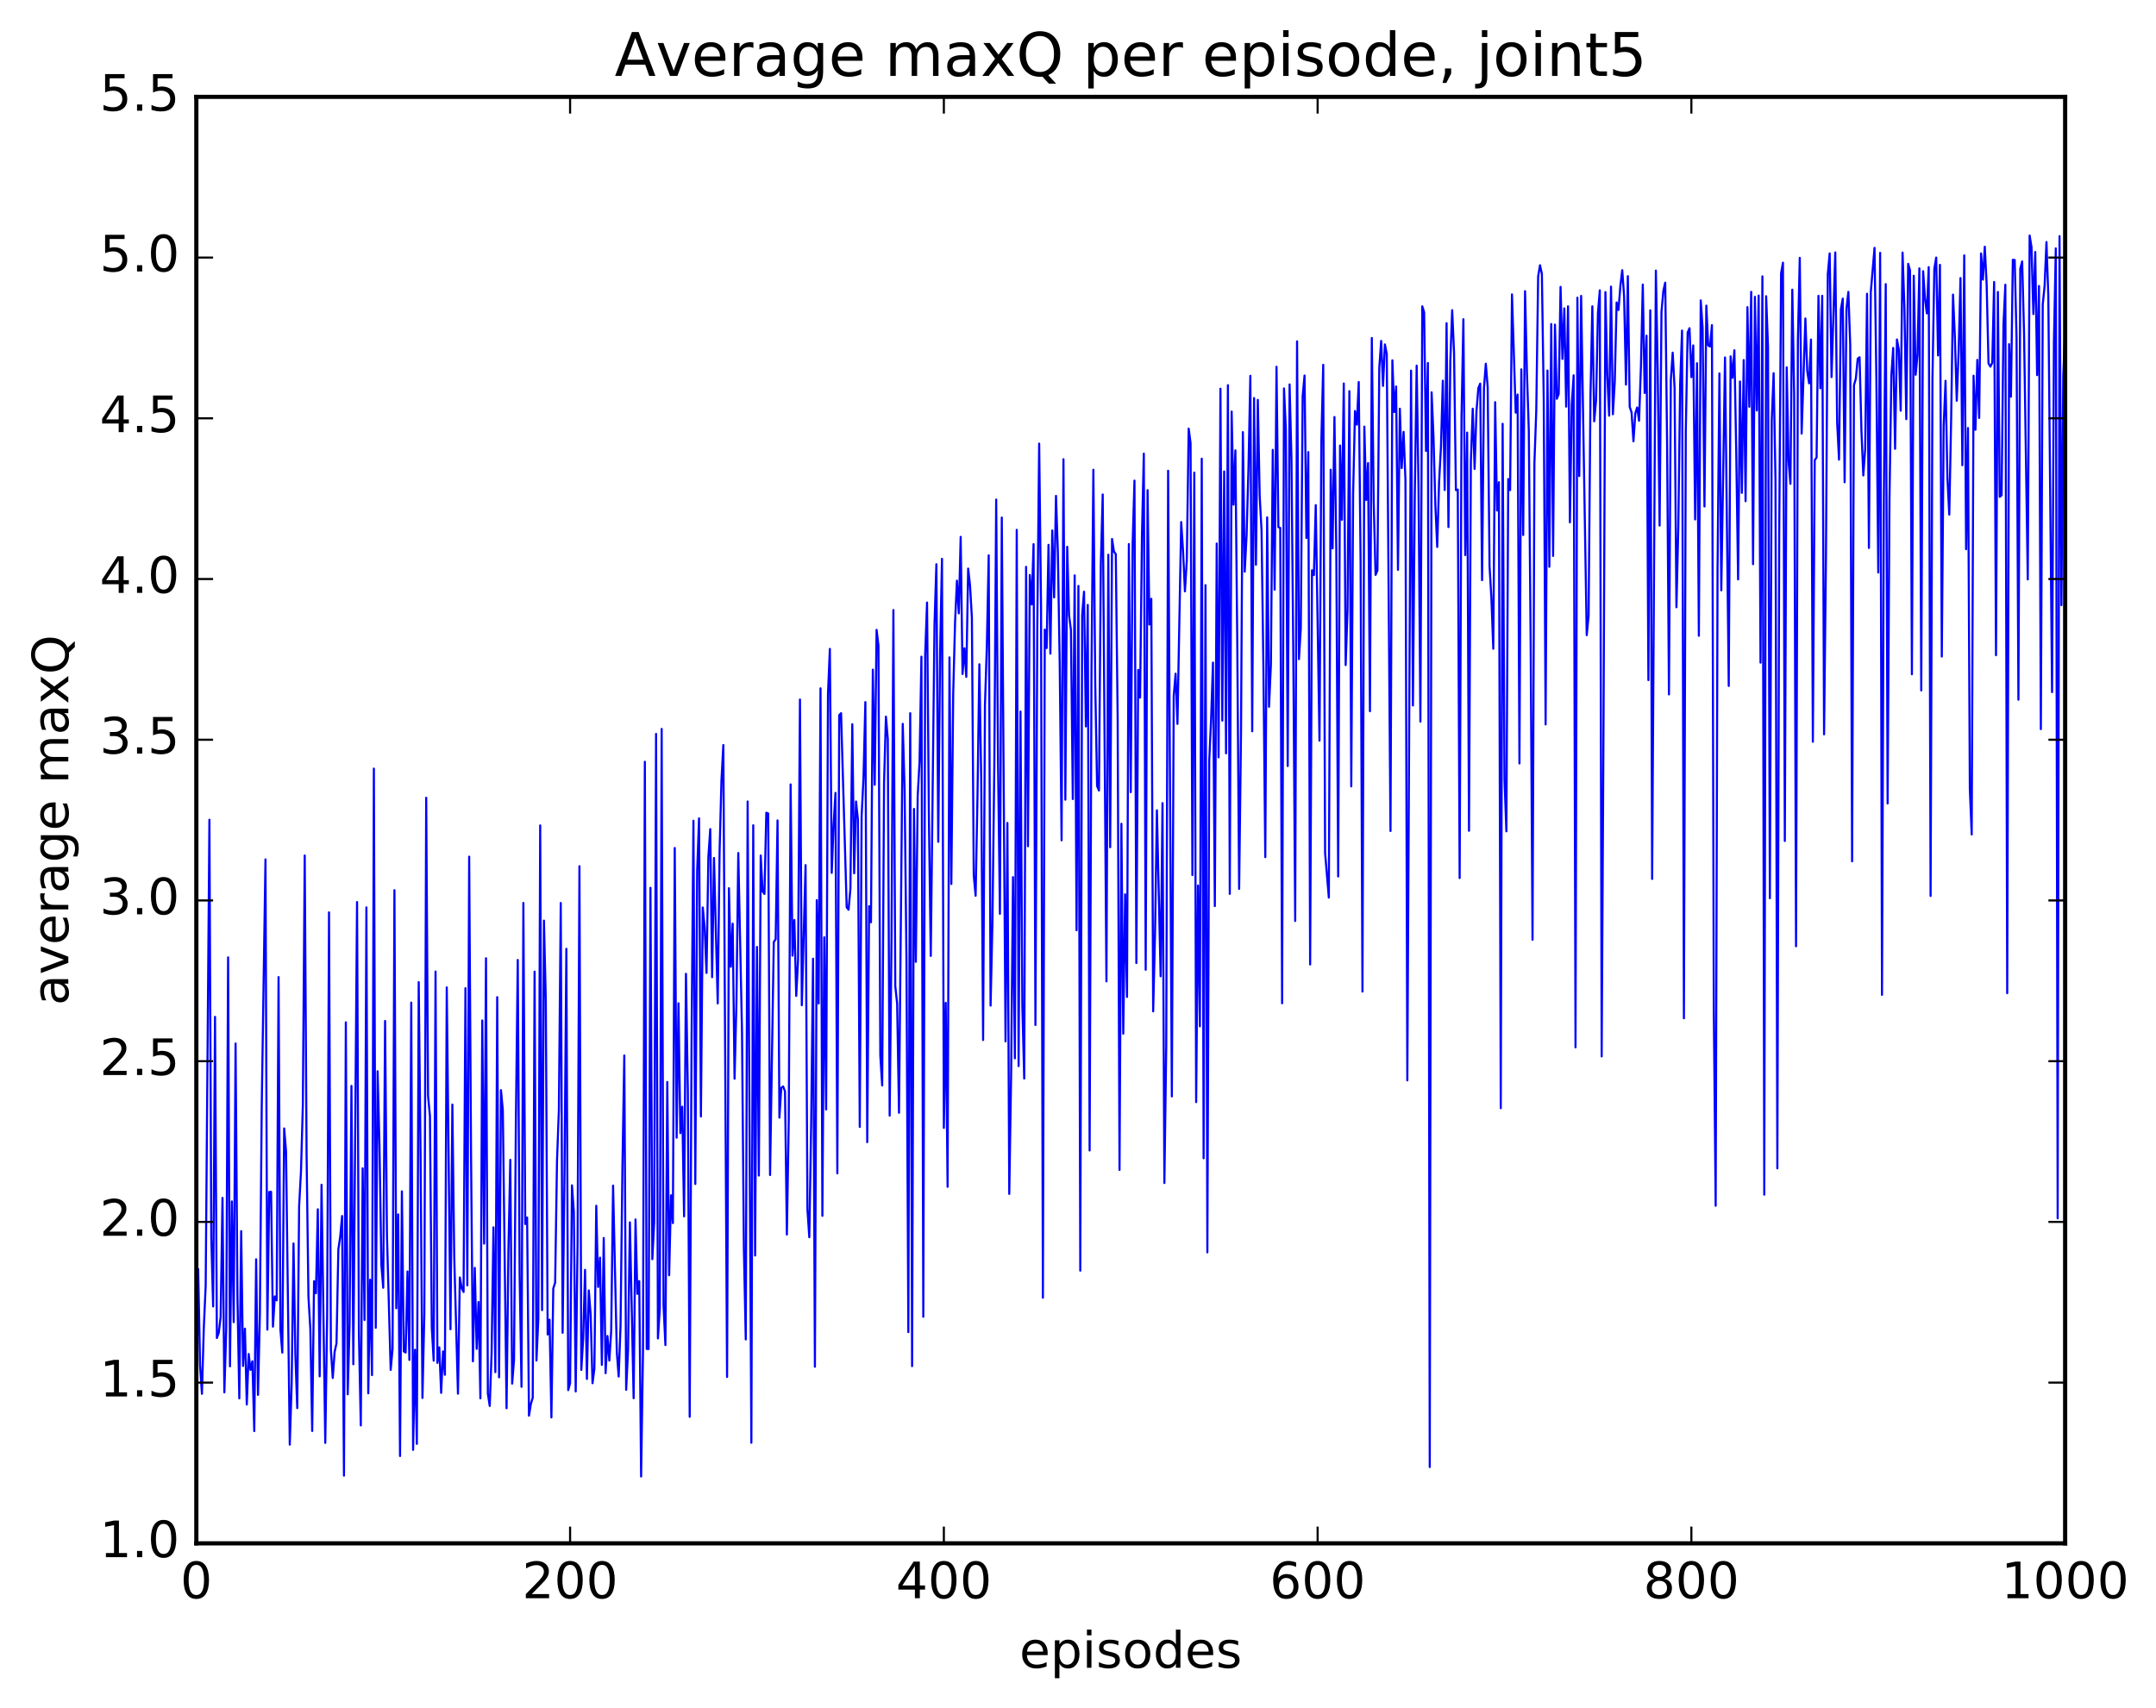 <?xml version="1.0" encoding="utf-8" standalone="no"?>
<!DOCTYPE svg PUBLIC "-//W3C//DTD SVG 1.1//EN"
  "http://www.w3.org/Graphics/SVG/1.1/DTD/svg11.dtd">
<!-- Created with matplotlib (http://matplotlib.org/) -->
<svg height="408pt" version="1.1" viewBox="0 0 515 408" width="515pt" xmlns="http://www.w3.org/2000/svg" xmlns:xlink="http://www.w3.org/1999/xlink">
 <defs>
  <style type="text/css">
*{stroke-linecap:butt;stroke-linejoin:round;stroke-miterlimit:100000;}
  </style>
 </defs>
 <g id="figure_1">
  <g id="patch_1">
   <path d="M 0 408.169 
L 515.768 408.169 
L 515.768 0 
L 0 0 
z
" style="fill:#ffffff;"/>
  </g>
  <g id="axes_1">
   <g id="patch_2">
    <path d="M 46.898 368.742 
L 493.298 368.742 
L 493.298 23.142 
L 46.898 23.142 
z
" style="fill:#ffffff;"/>
   </g>
   <g id="line2d_1">
    <path clip-path="url(#pe6adea4421)" d="M 47.344 303.307 
L 47.79 326.304 
L 48.237 333.023 
L 48.683 317.244 
L 49.13 307.178 
L 50.022 195.853 
L 50.469 295.804 
L 50.915 312.141 
L 51.361 242.952 
L 51.808 319.68 
L 52.254 318.404 
L 52.701 314.712 
L 53.147 286.208 
L 53.593 332.678 
L 54.04 317.483 
L 54.486 228.744 
L 54.933 326.448 
L 55.379 287.049 
L 55.825 315.892 
L 56.272 249.315 
L 56.718 309.859 
L 57.165 334.113 
L 57.611 294.154 
L 58.057 326.364 
L 58.504 317.454 
L 58.95 335.572 
L 59.397 323.498 
L 59.843 327.305 
L 60.289 325.247 
L 60.736 341.926 
L 61.182 300.868 
L 61.629 333.269 
L 62.075 314.095 
L 62.522 264.219 
L 63.414 205.327 
L 63.861 317.688 
L 64.307 284.803 
L 64.754 284.749 
L 65.2 316.971 
L 65.646 309.744 
L 66.093 310.689 
L 66.539 233.455 
L 66.986 317.679 
L 67.432 323.178 
L 67.878 269.611 
L 68.325 275.011 
L 69.218 345.167 
L 69.664 330.739 
L 70.11 297.097 
L 70.557 323.743 
L 71.003 336.444 
L 71.45 288.148 
L 71.896 279.916 
L 72.342 264.044 
L 72.789 204.401 
L 73.235 275.907 
L 73.681 309.881 
L 74.128 317.476 
L 74.574 341.902 
L 75.021 306.112 
L 75.467 308.988 
L 75.913 288.927 
L 76.36 328.843 
L 76.806 283.063 
L 77.699 344.746 
L 78.145 314.505 
L 78.592 217.99 
L 79.038 322.454 
L 79.485 329.234 
L 79.931 322.986 
L 80.377 320.983 
L 80.824 298.526 
L 81.27 295.435 
L 81.717 290.535 
L 82.163 352.567 
L 82.609 244.261 
L 83.056 333.136 
L 83.502 316.563 
L 83.949 259.451 
L 84.395 325.96 
L 85.288 215.522 
L 85.734 318.693 
L 86.181 340.57 
L 86.627 279.139 
L 87.073 315.376 
L 87.52 216.801 
L 87.966 332.897 
L 88.413 305.762 
L 88.859 328.55 
L 89.305 183.64 
L 89.752 317.241 
L 90.198 255.949 
L 90.645 273.486 
L 91.091 302.1 
L 91.537 307.681 
L 91.984 243.931 
L 92.43 295.119 
L 93.323 327.299 
L 93.769 322.311 
L 94.216 212.692 
L 94.662 312.571 
L 95.109 290.152 
L 95.555 347.879 
L 96.001 284.642 
L 96.448 322.875 
L 96.894 323.161 
L 97.341 303.78 
L 97.787 324.925 
L 98.234 239.547 
L 98.68 346.409 
L 99.126 322.505 
L 99.573 344.977 
L 100.019 234.66 
L 100.466 276.826 
L 100.912 334.014 
L 101.358 313.987 
L 101.805 190.601 
L 102.251 261.841 
L 102.698 266.622 
L 103.144 317.21 
L 103.59 325.101 
L 104.037 232.121 
L 104.483 325.632 
L 104.93 321.926 
L 105.376 332.794 
L 105.822 322.897 
L 106.269 328.471 
L 106.715 235.907 
L 107.608 317.593 
L 108.054 263.91 
L 108.501 300.231 
L 109.394 332.987 
L 109.84 305.217 
L 110.286 307.739 
L 110.733 308.69 
L 111.179 236.104 
L 111.626 307.107 
L 112.072 204.674 
L 112.518 276.212 
L 112.965 325.262 
L 113.411 302.932 
L 113.858 322.276 
L 114.304 311.089 
L 114.75 334.098 
L 115.197 243.814 
L 115.643 297.127 
L 116.09 228.949 
L 116.536 332.975 
L 116.982 335.918 
L 117.429 323.263 
L 117.875 293.241 
L 118.322 327.844 
L 118.768 238.243 
L 119.214 329.079 
L 119.661 260.459 
L 120.107 265.211 
L 121 336.465 
L 121.446 298.746 
L 121.893 277.116 
L 122.339 330.581 
L 122.785 324.865 
L 123.232 267.475 
L 123.678 229.357 
L 124.125 304.468 
L 124.571 331.345 
L 125.017 215.738 
L 125.464 292.457 
L 125.91 290.898 
L 126.357 338.242 
L 126.803 335.467 
L 127.249 333.962 
L 127.696 232.143 
L 128.142 325.073 
L 128.589 315.137 
L 129.035 197.214 
L 129.482 313.019 
L 129.928 219.954 
L 130.374 238.945 
L 130.821 318.852 
L 131.267 315.311 
L 131.714 338.666 
L 132.16 307.846 
L 132.606 306.457 
L 133.053 277.283 
L 133.499 265.15 
L 133.946 215.744 
L 134.392 318.43 
L 134.838 280.908 
L 135.285 226.696 
L 135.731 332.129 
L 136.178 330.496 
L 136.624 283.207 
L 137.07 289.5 
L 137.517 332.458 
L 137.963 297.232 
L 138.41 206.955 
L 138.856 327.311 
L 139.302 319.843 
L 139.749 303.4 
L 140.195 329.469 
L 140.642 308.312 
L 141.088 314.11 
L 141.534 330.49 
L 141.981 326.992 
L 142.427 288.09 
L 142.874 307.484 
L 143.32 300.475 
L 143.766 326.093 
L 144.213 295.785 
L 144.659 328.09 
L 145.106 319.195 
L 145.552 325.077 
L 145.998 317.947 
L 146.445 283.271 
L 147.338 323.059 
L 147.784 328.888 
L 148.23 316.647 
L 148.677 278.997 
L 149.123 252.179 
L 149.57 332.061 
L 150.016 322.693 
L 150.462 292.051 
L 151.355 334.071 
L 151.802 291.362 
L 152.248 309.136 
L 152.694 306.087 
L 153.141 352.777 
L 153.587 323.185 
L 154.034 182.007 
L 154.48 322.298 
L 154.926 322.32 
L 155.373 212.126 
L 155.819 300.851 
L 156.266 292.045 
L 156.712 175.351 
L 157.158 319.785 
L 157.605 312.614 
L 158.051 174.159 
L 158.498 311.848 
L 158.944 321.378 
L 159.39 258.516 
L 159.837 304.686 
L 160.283 285.59 
L 160.73 292.227 
L 161.176 202.603 
L 161.622 271.824 
L 162.069 239.712 
L 162.515 270.731 
L 162.962 264.42 
L 163.408 290.622 
L 163.854 232.667 
L 164.301 260.679 
L 164.747 338.513 
L 165.194 248.523 
L 165.64 196.084 
L 166.086 282.884 
L 166.533 208.081 
L 166.979 195.529 
L 167.425 266.762 
L 167.872 216.824 
L 168.318 221.622 
L 168.765 232.459 
L 169.211 204.719 
L 169.657 198.097 
L 170.104 233.48 
L 170.55 204.992 
L 171.443 239.738 
L 171.889 203.278 
L 172.336 186.414 
L 172.782 178.002 
L 173.675 328.996 
L 174.121 212.216 
L 174.568 230.977 
L 175.014 220.693 
L 175.461 257.732 
L 175.907 239.692 
L 176.353 203.805 
L 177.246 246.714 
L 177.693 298.365 
L 178.139 320.026 
L 178.585 191.496 
L 179.478 344.715 
L 179.925 197.177 
L 180.371 299.976 
L 180.817 226.248 
L 181.264 280.868 
L 181.71 204.393 
L 182.157 212.998 
L 182.603 213.599 
L 183.049 194.176 
L 183.496 194.363 
L 183.942 280.744 
L 184.835 225.056 
L 185.281 224.412 
L 185.728 196.021 
L 186.174 267.037 
L 186.621 259.924 
L 187.067 259.579 
L 187.513 260.775 
L 187.96 294.965 
L 188.406 267.638 
L 188.853 187.419 
L 189.299 228.331 
L 189.745 219.81 
L 190.192 237.95 
L 190.638 229.332 
L 191.085 167.132 
L 191.531 240.175 
L 192.424 206.696 
L 192.87 288.925 
L 193.317 295.611 
L 193.763 268.616 
L 194.209 229.056 
L 194.656 326.548 
L 195.102 215.06 
L 195.549 239.76 
L 195.995 164.46 
L 196.441 290.49 
L 196.888 223.945 
L 197.334 265.085 
L 197.781 165.79 
L 198.227 155.032 
L 198.673 208.55 
L 199.12 197.108 
L 199.566 189.439 
L 200.013 280.351 
L 200.459 170.873 
L 200.905 170.398 
L 202.245 216.756 
L 202.691 217.368 
L 203.137 212.343 
L 203.584 173.034 
L 204.03 208.655 
L 204.477 191.491 
L 204.923 195.742 
L 205.369 269.245 
L 205.816 194.973 
L 206.262 185.769 
L 206.709 167.748 
L 207.155 272.889 
L 207.601 216.508 
L 208.048 220.347 
L 208.494 159.999 
L 208.941 187.497 
L 209.387 150.488 
L 209.833 154.217 
L 210.28 252.215 
L 210.726 259.347 
L 211.173 187.078 
L 211.619 171.22 
L 212.065 176.589 
L 212.512 266.546 
L 212.958 224.328 
L 213.405 145.758 
L 213.851 235.6 
L 214.298 239.758 
L 214.744 265.875 
L 215.637 172.947 
L 216.083 188.794 
L 216.53 229.609 
L 216.976 318.276 
L 217.422 170.403 
L 217.869 326.407 
L 218.315 193.275 
L 218.762 229.808 
L 219.208 190.203 
L 219.654 181.919 
L 220.101 156.893 
L 220.547 314.62 
L 220.994 156.52 
L 221.44 143.955 
L 221.886 195.36 
L 222.333 228.393 
L 223.226 149.126 
L 223.672 134.809 
L 224.118 201.134 
L 224.565 155.548 
L 225.011 133.511 
L 225.458 269.486 
L 225.904 239.61 
L 226.35 283.557 
L 226.797 157.065 
L 227.243 211.212 
L 227.69 165.705 
L 228.136 148.609 
L 228.582 138.735 
L 229.029 146.552 
L 229.475 128.271 
L 229.922 161.035 
L 230.368 154.881 
L 230.814 161.722 
L 231.261 135.85 
L 231.707 139.847 
L 232.154 147.583 
L 232.6 209.167 
L 233.046 214.023 
L 233.493 190.1 
L 233.939 158.714 
L 234.386 186.57 
L 234.832 248.48 
L 235.278 168.407 
L 235.725 154.328 
L 236.171 132.681 
L 236.618 240.262 
L 237.064 220.188 
L 237.51 183.173 
L 237.957 119.362 
L 238.403 182.427 
L 238.85 218.335 
L 239.296 123.653 
L 240.189 248.815 
L 240.635 196.619 
L 241.082 285.253 
L 241.528 256.592 
L 241.974 209.567 
L 242.421 252.858 
L 242.867 126.596 
L 243.314 254.714 
L 243.76 170.009 
L 244.206 240.264 
L 244.653 257.696 
L 245.099 135.436 
L 245.546 202.187 
L 245.992 137.372 
L 246.438 144.417 
L 246.885 130.008 
L 247.331 244.895 
L 247.778 149.533 
L 248.224 105.991 
L 248.67 144.936 
L 249.117 310.059 
L 249.563 150.439 
L 250.01 154.836 
L 250.456 130.17 
L 250.902 156.179 
L 251.349 126.752 
L 251.795 142.741 
L 252.242 118.48 
L 252.688 131.903 
L 253.134 158.62 
L 253.581 200.779 
L 254.027 109.719 
L 254.474 191.07 
L 254.92 130.638 
L 255.366 147.029 
L 255.813 150.525 
L 256.259 190.917 
L 256.705 137.474 
L 257.152 222.262 
L 257.598 139.991 
L 258.045 303.59 
L 258.491 147.009 
L 258.938 141.369 
L 259.384 173.567 
L 259.83 144.53 
L 260.277 274.872 
L 260.723 160.405 
L 261.17 112.226 
L 261.616 163.354 
L 262.062 187.8 
L 262.509 188.879 
L 262.955 134.719 
L 263.401 118.138 
L 264.294 234.474 
L 264.741 132.535 
L 265.187 202.429 
L 265.634 128.778 
L 266.08 131.783 
L 266.526 132.39 
L 266.973 171.348 
L 267.419 279.527 
L 267.865 196.815 
L 268.312 246.982 
L 268.758 213.673 
L 269.205 238.193 
L 269.651 129.985 
L 270.098 189.265 
L 270.544 130.198 
L 270.99 114.828 
L 271.437 230.087 
L 271.883 160.051 
L 272.329 166.673 
L 272.776 128.048 
L 273.222 108.384 
L 273.669 231.692 
L 274.115 117.113 
L 274.562 149.217 
L 275.008 143.065 
L 275.454 241.638 
L 275.901 223.019 
L 276.347 193.608 
L 277.24 233.253 
L 277.686 191.887 
L 278.133 282.656 
L 278.579 249.86 
L 279.026 112.468 
L 279.918 261.967 
L 280.365 166.306 
L 280.811 160.952 
L 281.257 172.958 
L 282.15 124.734 
L 282.597 131.718 
L 283.043 141.297 
L 283.49 133.889 
L 283.936 102.404 
L 284.382 105.821 
L 284.829 209.077 
L 285.275 112.914 
L 285.721 263.324 
L 286.168 211.582 
L 286.614 245.212 
L 287.061 109.592 
L 287.507 276.741 
L 287.954 139.806 
L 288.4 299.22 
L 288.846 181.771 
L 289.293 171.851 
L 289.739 158.316 
L 290.185 216.484 
L 290.632 129.859 
L 291.078 180.953 
L 291.525 92.869 
L 291.971 172.173 
L 292.418 112.636 
L 292.864 179.992 
L 293.31 92.028 
L 293.757 213.567 
L 294.203 98.33 
L 294.649 120.589 
L 295.096 107.602 
L 295.542 153.074 
L 295.989 212.388 
L 296.435 175.297 
L 296.882 103.243 
L 297.328 136.59 
L 297.774 127.781 
L 298.221 111.913 
L 298.667 89.791 
L 299.113 174.722 
L 299.56 95.105 
L 300.006 134.935 
L 300.453 95.537 
L 300.899 118.471 
L 301.346 126.853 
L 301.792 159.635 
L 302.238 204.791 
L 302.685 123.613 
L 303.131 168.866 
L 303.577 158.779 
L 304.024 107.483 
L 304.47 140.889 
L 304.917 87.628 
L 305.363 125.948 
L 305.81 126.13 
L 306.256 239.71 
L 306.702 92.809 
L 307.149 102.47 
L 307.595 183.026 
L 308.041 91.853 
L 308.488 109.67 
L 308.934 156.626 
L 309.381 220.041 
L 309.827 81.553 
L 310.274 157.487 
L 310.72 150.152 
L 311.166 94.615 
L 311.613 89.719 
L 312.059 128.552 
L 312.505 108.01 
L 312.952 230.437 
L 313.398 136.252 
L 313.845 137.398 
L 314.291 120.682 
L 315.184 176.965 
L 315.63 105.226 
L 316.077 87.158 
L 316.523 203.793 
L 317.416 214.46 
L 317.862 112.222 
L 318.309 131.027 
L 318.755 99.632 
L 319.202 131.493 
L 319.648 209.411 
L 320.094 106.444 
L 320.541 124.195 
L 320.987 91.619 
L 321.433 158.904 
L 321.88 145.741 
L 322.326 93.455 
L 322.773 187.883 
L 323.219 117.822 
L 323.666 98.197 
L 324.112 101.465 
L 324.558 91.274 
L 325.005 134.228 
L 325.451 236.913 
L 325.897 101.93 
L 326.344 119.456 
L 326.79 110.644 
L 327.237 169.928 
L 327.683 80.759 
L 328.13 119.719 
L 328.576 137.359 
L 329.022 136.301 
L 329.469 87.876 
L 329.915 81.455 
L 330.361 92.201 
L 330.808 82.293 
L 331.254 84.562 
L 332.147 198.545 
L 332.594 86.089 
L 333.04 98.469 
L 333.486 92.344 
L 333.933 136.154 
L 334.379 97.646 
L 334.825 111.833 
L 335.272 103.182 
L 335.718 114.72 
L 336.165 258.139 
L 337.058 88.552 
L 337.504 168.556 
L 337.95 118.073 
L 338.397 87.364 
L 338.843 116.463 
L 339.289 172.412 
L 339.736 73.188 
L 340.182 74.611 
L 340.629 107.74 
L 341.075 86.723 
L 341.522 350.515 
L 341.968 93.737 
L 342.414 104.297 
L 342.861 120.695 
L 343.307 130.686 
L 343.753 115.145 
L 344.2 106.779 
L 344.646 90.961 
L 345.093 117.076 
L 345.539 77.218 
L 345.986 125.932 
L 346.432 86.379 
L 346.878 74.111 
L 347.325 84.192 
L 347.771 117.104 
L 348.217 116.965 
L 348.664 209.793 
L 349.11 99.654 
L 349.557 76.269 
L 350.003 132.625 
L 350.45 103.354 
L 350.896 198.495 
L 351.342 110.254 
L 351.789 97.644 
L 352.235 112.036 
L 352.682 98.249 
L 353.128 92.75 
L 353.574 91.648 
L 354.021 138.612 
L 354.467 92.786 
L 354.913 86.902 
L 355.36 92.431 
L 355.806 135.221 
L 356.253 143.021 
L 356.699 155.01 
L 357.146 96.085 
L 357.592 121.975 
L 358.038 115.207 
L 358.485 264.765 
L 358.931 101.255 
L 359.377 186.179 
L 359.824 198.622 
L 360.27 114.451 
L 360.717 117.106 
L 361.163 70.335 
L 362.056 98.593 
L 362.502 94.262 
L 362.949 182.411 
L 363.395 88.247 
L 363.841 127.827 
L 364.288 69.566 
L 364.734 88.957 
L 365.181 102.788 
L 365.627 153.677 
L 366.074 224.527 
L 366.52 110.732 
L 366.966 98.062 
L 367.413 66.046 
L 367.859 63.366 
L 368.305 65.429 
L 368.752 95.382 
L 369.198 173.087 
L 369.645 88.522 
L 370.091 135.419 
L 370.538 77.42 
L 370.984 132.816 
L 371.43 77.558 
L 371.877 95.277 
L 372.323 94.13 
L 372.769 68.538 
L 373.216 85.751 
L 373.662 73.68 
L 374.109 97.157 
L 374.555 73.18 
L 375.002 124.807 
L 375.448 96.605 
L 375.894 89.661 
L 376.341 250.234 
L 376.787 71.126 
L 377.233 113.743 
L 377.68 70.698 
L 379.019 151.75 
L 379.466 147.107 
L 379.912 94.571 
L 380.358 73.183 
L 380.805 100.66 
L 381.251 95.66 
L 381.697 74.801 
L 382.144 69.361 
L 382.59 252.405 
L 383.037 171.439 
L 383.483 69.787 
L 383.93 89.589 
L 384.376 99.307 
L 384.822 68.477 
L 385.269 98.977 
L 385.715 91.204 
L 386.161 72.259 
L 386.608 74.073 
L 387.054 68.337 
L 387.501 64.551 
L 387.947 70.773 
L 388.394 91.893 
L 388.84 65.984 
L 389.286 97.199 
L 389.733 98.554 
L 390.179 105.449 
L 390.625 98.732 
L 391.072 97.347 
L 391.518 100.533 
L 391.965 87.687 
L 392.411 67.989 
L 392.858 93.895 
L 393.304 80.212 
L 393.75 162.502 
L 394.197 74.143 
L 394.643 210.004 
L 395.536 64.65 
L 395.982 89.071 
L 396.429 125.568 
L 396.875 74.51 
L 397.322 69.496 
L 397.768 67.528 
L 398.214 105.552 
L 398.661 165.912 
L 399.107 90.825 
L 399.553 84.259 
L 400 92.653 
L 400.446 145.088 
L 400.893 125.961 
L 401.339 91.69 
L 401.786 78.981 
L 402.232 243.295 
L 402.678 103.06 
L 403.125 79.45 
L 403.571 78.417 
L 404.017 90.112 
L 404.464 82.524 
L 404.91 124.108 
L 405.357 86.787 
L 405.803 151.902 
L 406.25 71.766 
L 406.696 78.325 
L 407.142 121.016 
L 407.589 73.025 
L 408.035 82.52 
L 408.481 82.795 
L 408.928 77.677 
L 409.374 241.503 
L 409.821 288.086 
L 410.267 136.177 
L 410.714 89.221 
L 411.16 141.036 
L 412.053 85.405 
L 412.945 163.891 
L 413.392 85.141 
L 413.838 90.278 
L 414.285 83.681 
L 414.731 107.874 
L 415.178 138.44 
L 415.624 91.152 
L 416.07 117.748 
L 416.517 86.021 
L 416.963 119.746 
L 417.409 73.386 
L 417.856 97.178 
L 418.302 69.727 
L 418.749 134.8 
L 419.195 70.93 
L 419.642 98.067 
L 420.088 70.621 
L 420.534 158.322 
L 420.981 66.03 
L 421.427 285.432 
L 421.873 70.769 
L 422.32 82.895 
L 422.766 214.604 
L 423.213 100.504 
L 423.659 89.155 
L 424.106 114.576 
L 424.552 279.156 
L 424.998 127.358 
L 425.445 65.285 
L 425.891 62.766 
L 426.337 200.93 
L 426.784 87.763 
L 427.23 110.141 
L 427.677 115.598 
L 428.123 69.206 
L 428.57 94.19 
L 429.016 226.086 
L 429.462 81.19 
L 429.909 61.608 
L 430.355 103.591 
L 431.248 76.094 
L 431.694 88.654 
L 432.141 91.592 
L 432.587 81.125 
L 433.034 177.224 
L 433.48 109.952 
L 433.926 109.313 
L 434.373 70.675 
L 434.819 92.772 
L 435.265 70.674 
L 435.712 175.451 
L 436.158 133.589 
L 436.605 65.516 
L 437.051 60.542 
L 437.498 90.09 
L 438.39 60.312 
L 438.837 100.915 
L 439.283 109.818 
L 439.729 73.916 
L 440.176 71.349 
L 440.622 115.216 
L 441.069 73.737 
L 441.515 69.737 
L 441.962 82.405 
L 442.408 205.79 
L 442.854 92.037 
L 443.301 90.474 
L 443.747 85.702 
L 444.193 85.359 
L 444.64 102.933 
L 445.086 113.602 
L 445.533 107.257 
L 445.979 70.187 
L 446.425 130.924 
L 446.872 69.796 
L 447.765 59.218 
L 448.211 90.614 
L 448.658 136.793 
L 449.104 60.411 
L 449.55 237.697 
L 449.997 118.556 
L 450.443 67.88 
L 450.889 191.97 
L 451.336 119.323 
L 451.782 89.749 
L 452.229 83.128 
L 452.675 107.232 
L 453.122 81.11 
L 453.568 83.559 
L 454.014 98.132 
L 454.461 60.342 
L 454.907 73.568 
L 455.353 100.148 
L 455.8 63.032 
L 456.246 64.642 
L 456.693 161.098 
L 457.139 65.886 
L 457.586 89.546 
L 458.032 84.757 
L 458.478 64.121 
L 458.925 164.966 
L 459.371 64.795 
L 459.817 71.342 
L 460.264 74.879 
L 460.71 63.823 
L 461.157 214.067 
L 461.603 90.521 
L 462.05 64.236 
L 462.496 61.535 
L 462.942 84.928 
L 463.389 63.279 
L 463.835 156.863 
L 464.281 101.738 
L 464.728 90.986 
L 465.174 114.148 
L 465.621 122.954 
L 466.067 100.14 
L 466.514 70.389 
L 466.96 80.579 
L 467.406 95.751 
L 467.853 84.131 
L 468.299 66.439 
L 468.745 111.155 
L 469.192 61.019 
L 469.638 131.228 
L 470.085 102.26 
L 470.531 188.465 
L 470.978 199.382 
L 471.424 89.764 
L 471.87 102.684 
L 472.317 85.984 
L 472.763 99.858 
L 473.209 60.546 
L 473.656 66.808 
L 474.102 58.943 
L 474.549 68.013 
L 474.995 86.833 
L 475.442 87.601 
L 475.888 86.662 
L 476.334 67.369 
L 476.781 156.55 
L 477.227 69.754 
L 477.673 118.713 
L 478.12 118.317 
L 478.566 77.505 
L 479.013 68.029 
L 479.459 237.299 
L 479.906 82.223 
L 480.352 94.79 
L 480.798 62.075 
L 481.245 62.121 
L 481.691 80.751 
L 482.137 167.176 
L 482.584 64.172 
L 483.03 62.463 
L 483.477 79.394 
L 484.37 138.439 
L 484.816 56.273 
L 485.262 59.062 
L 485.709 75.039 
L 486.155 60.214 
L 486.601 89.629 
L 487.048 68.333 
L 487.494 174.206 
L 487.941 72.796 
L 488.387 68.36 
L 488.834 57.824 
L 489.28 70.844 
L 490.173 165.365 
L 490.619 81.805 
L 491.065 59.345 
L 491.512 291.1 
L 491.958 56.418 
L 492.405 144.593 
L 492.851 89.603 
L 493.298 78.703 
L 493.298 78.703 
" style="fill:none;stroke:#0000ff;stroke-linecap:square;stroke-width:0.5;"/>
   </g>
   <g id="patch_3">
    <path d="M 46.898 23.142 
L 493.298 23.142 
" style="fill:none;stroke:#000000;stroke-linecap:square;stroke-linejoin:miter;"/>
   </g>
   <g id="patch_4">
    <path d="M 46.898 368.742 
L 493.298 368.742 
" style="fill:none;stroke:#000000;stroke-linecap:square;stroke-linejoin:miter;"/>
   </g>
   <g id="patch_5">
    <path d="M 46.898 368.742 
L 46.898 23.142 
" style="fill:none;stroke:#000000;stroke-linecap:square;stroke-linejoin:miter;"/>
   </g>
   <g id="patch_6">
    <path d="M 493.298 368.742 
L 493.298 23.142 
" style="fill:none;stroke:#000000;stroke-linecap:square;stroke-linejoin:miter;"/>
   </g>
   <g id="matplotlib.axis_1">
    <g id="xtick_1">
     <g id="line2d_2">
      <defs>
       <path d="M 0 0 
L 0 -4 
" id="m9acb6e013f" style="stroke:#000000;stroke-width:0.5;"/>
      </defs>
      <g>
       <use style="stroke:#000000;stroke-width:0.5;" x="46.898" xlink:href="#m9acb6e013f" y="368.742"/>
      </g>
     </g>
     <g id="line2d_3">
      <defs>
       <path d="M 0 0 
L 0 4 
" id="m3d5afbdbba" style="stroke:#000000;stroke-width:0.5;"/>
      </defs>
      <g>
       <use style="stroke:#000000;stroke-width:0.5;" x="46.898" xlink:href="#m3d5afbdbba" y="23.142"/>
      </g>
     </g>
     <g id="text_1">
      <!-- 0 -->
      <defs>
       <path d="M 31.781 66.406 
Q 24.172 66.406 20.328 58.906 
Q 16.5 51.422 16.5 36.375 
Q 16.5 21.391 20.328 13.891 
Q 24.172 6.391 31.781 6.391 
Q 39.453 6.391 43.281 13.891 
Q 47.125 21.391 47.125 36.375 
Q 47.125 51.422 43.281 58.906 
Q 39.453 66.406 31.781 66.406 
M 31.781 74.219 
Q 44.047 74.219 50.516 64.516 
Q 56.984 54.828 56.984 36.375 
Q 56.984 17.969 50.516 8.266 
Q 44.047 -1.422 31.781 -1.422 
Q 19.531 -1.422 13.062 8.266 
Q 6.594 17.969 6.594 36.375 
Q 6.594 54.828 13.062 64.516 
Q 19.531 74.219 31.781 74.219 
" id="BitstreamVeraSans-Roman-30"/>
      </defs>
      <g transform="translate(43.08 381.86)scale(0.12 -0.12)">
       <use xlink:href="#BitstreamVeraSans-Roman-30"/>
      </g>
     </g>
    </g>
    <g id="xtick_2">
     <g id="line2d_4">
      <g>
       <use style="stroke:#000000;stroke-width:0.5;" x="136.178" xlink:href="#m9acb6e013f" y="368.742"/>
      </g>
     </g>
     <g id="line2d_5">
      <g>
       <use style="stroke:#000000;stroke-width:0.5;" x="136.178" xlink:href="#m3d5afbdbba" y="23.142"/>
      </g>
     </g>
     <g id="text_2">
      <!-- 200 -->
      <defs>
       <path d="M 19.188 8.297 
L 53.609 8.297 
L 53.609 0 
L 7.328 0 
L 7.328 8.297 
Q 12.938 14.109 22.625 23.891 
Q 32.328 33.688 34.812 36.531 
Q 39.547 41.844 41.422 45.531 
Q 43.312 49.219 43.312 52.781 
Q 43.312 58.594 39.234 62.25 
Q 35.156 65.922 28.609 65.922 
Q 23.969 65.922 18.812 64.312 
Q 13.672 62.703 7.812 59.422 
L 7.812 69.391 
Q 13.766 71.781 18.938 73 
Q 24.125 74.219 28.422 74.219 
Q 39.75 74.219 46.484 68.547 
Q 53.219 62.891 53.219 53.422 
Q 53.219 48.922 51.531 44.891 
Q 49.859 40.875 45.406 35.406 
Q 44.188 33.984 37.641 27.219 
Q 31.109 20.453 19.188 8.297 
" id="BitstreamVeraSans-Roman-32"/>
      </defs>
      <g transform="translate(124.725 381.86)scale(0.12 -0.12)">
       <use xlink:href="#BitstreamVeraSans-Roman-32"/>
       <use x="63.623" xlink:href="#BitstreamVeraSans-Roman-30"/>
       <use x="127.246" xlink:href="#BitstreamVeraSans-Roman-30"/>
      </g>
     </g>
    </g>
    <g id="xtick_3">
     <g id="line2d_6">
      <g>
       <use style="stroke:#000000;stroke-width:0.5;" x="225.458" xlink:href="#m9acb6e013f" y="368.742"/>
      </g>
     </g>
     <g id="line2d_7">
      <g>
       <use style="stroke:#000000;stroke-width:0.5;" x="225.458" xlink:href="#m3d5afbdbba" y="23.142"/>
      </g>
     </g>
     <g id="text_3">
      <!-- 400 -->
      <defs>
       <path d="M 37.797 64.312 
L 12.891 25.391 
L 37.797 25.391 
z
M 35.203 72.906 
L 47.609 72.906 
L 47.609 25.391 
L 58.016 25.391 
L 58.016 17.188 
L 47.609 17.188 
L 47.609 0 
L 37.797 0 
L 37.797 17.188 
L 4.891 17.188 
L 4.891 26.703 
z
" id="BitstreamVeraSans-Roman-34"/>
      </defs>
      <g transform="translate(214.005 381.86)scale(0.12 -0.12)">
       <use xlink:href="#BitstreamVeraSans-Roman-34"/>
       <use x="63.623" xlink:href="#BitstreamVeraSans-Roman-30"/>
       <use x="127.246" xlink:href="#BitstreamVeraSans-Roman-30"/>
      </g>
     </g>
    </g>
    <g id="xtick_4">
     <g id="line2d_8">
      <g>
       <use style="stroke:#000000;stroke-width:0.5;" x="314.738" xlink:href="#m9acb6e013f" y="368.742"/>
      </g>
     </g>
     <g id="line2d_9">
      <g>
       <use style="stroke:#000000;stroke-width:0.5;" x="314.738" xlink:href="#m3d5afbdbba" y="23.142"/>
      </g>
     </g>
     <g id="text_4">
      <!-- 600 -->
      <defs>
       <path d="M 33.016 40.375 
Q 26.375 40.375 22.484 35.828 
Q 18.609 31.297 18.609 23.391 
Q 18.609 15.531 22.484 10.953 
Q 26.375 6.391 33.016 6.391 
Q 39.656 6.391 43.531 10.953 
Q 47.406 15.531 47.406 23.391 
Q 47.406 31.297 43.531 35.828 
Q 39.656 40.375 33.016 40.375 
M 52.594 71.297 
L 52.594 62.312 
Q 48.875 64.062 45.094 64.984 
Q 41.312 65.922 37.594 65.922 
Q 27.828 65.922 22.672 59.328 
Q 17.531 52.734 16.797 39.406 
Q 19.672 43.656 24.016 45.922 
Q 28.375 48.188 33.594 48.188 
Q 44.578 48.188 50.953 41.516 
Q 57.328 34.859 57.328 23.391 
Q 57.328 12.156 50.688 5.359 
Q 44.047 -1.422 33.016 -1.422 
Q 20.359 -1.422 13.672 8.266 
Q 6.984 17.969 6.984 36.375 
Q 6.984 53.656 15.188 63.938 
Q 23.391 74.219 37.203 74.219 
Q 40.922 74.219 44.703 73.484 
Q 48.484 72.75 52.594 71.297 
" id="BitstreamVeraSans-Roman-36"/>
      </defs>
      <g transform="translate(303.285 381.86)scale(0.12 -0.12)">
       <use xlink:href="#BitstreamVeraSans-Roman-36"/>
       <use x="63.623" xlink:href="#BitstreamVeraSans-Roman-30"/>
       <use x="127.246" xlink:href="#BitstreamVeraSans-Roman-30"/>
      </g>
     </g>
    </g>
    <g id="xtick_5">
     <g id="line2d_10">
      <g>
       <use style="stroke:#000000;stroke-width:0.5;" x="404.017" xlink:href="#m9acb6e013f" y="368.742"/>
      </g>
     </g>
     <g id="line2d_11">
      <g>
       <use style="stroke:#000000;stroke-width:0.5;" x="404.017" xlink:href="#m3d5afbdbba" y="23.142"/>
      </g>
     </g>
     <g id="text_5">
      <!-- 800 -->
      <defs>
       <path d="M 31.781 34.625 
Q 24.75 34.625 20.719 30.859 
Q 16.703 27.094 16.703 20.516 
Q 16.703 13.922 20.719 10.156 
Q 24.75 6.391 31.781 6.391 
Q 38.812 6.391 42.859 10.172 
Q 46.922 13.969 46.922 20.516 
Q 46.922 27.094 42.891 30.859 
Q 38.875 34.625 31.781 34.625 
M 21.922 38.812 
Q 15.578 40.375 12.031 44.719 
Q 8.5 49.078 8.5 55.328 
Q 8.5 64.062 14.719 69.141 
Q 20.953 74.219 31.781 74.219 
Q 42.672 74.219 48.875 69.141 
Q 55.078 64.062 55.078 55.328 
Q 55.078 49.078 51.531 44.719 
Q 48 40.375 41.703 38.812 
Q 48.828 37.156 52.797 32.312 
Q 56.781 27.484 56.781 20.516 
Q 56.781 9.906 50.312 4.234 
Q 43.844 -1.422 31.781 -1.422 
Q 19.734 -1.422 13.25 4.234 
Q 6.781 9.906 6.781 20.516 
Q 6.781 27.484 10.781 32.312 
Q 14.797 37.156 21.922 38.812 
M 18.312 54.391 
Q 18.312 48.734 21.844 45.562 
Q 25.391 42.391 31.781 42.391 
Q 38.141 42.391 41.719 45.562 
Q 45.312 48.734 45.312 54.391 
Q 45.312 60.062 41.719 63.234 
Q 38.141 66.406 31.781 66.406 
Q 25.391 66.406 21.844 63.234 
Q 18.312 60.062 18.312 54.391 
" id="BitstreamVeraSans-Roman-38"/>
      </defs>
      <g transform="translate(392.565 381.86)scale(0.12 -0.12)">
       <use xlink:href="#BitstreamVeraSans-Roman-38"/>
       <use x="63.623" xlink:href="#BitstreamVeraSans-Roman-30"/>
       <use x="127.246" xlink:href="#BitstreamVeraSans-Roman-30"/>
      </g>
     </g>
    </g>
    <g id="xtick_6">
     <g id="line2d_12">
      <g>
       <use style="stroke:#000000;stroke-width:0.5;" x="493.298" xlink:href="#m9acb6e013f" y="368.742"/>
      </g>
     </g>
     <g id="line2d_13">
      <g>
       <use style="stroke:#000000;stroke-width:0.5;" x="493.298" xlink:href="#m3d5afbdbba" y="23.142"/>
      </g>
     </g>
     <g id="text_6">
      <!-- 1000 -->
      <defs>
       <path d="M 12.406 8.297 
L 28.516 8.297 
L 28.516 63.922 
L 10.984 60.406 
L 10.984 69.391 
L 28.422 72.906 
L 38.281 72.906 
L 38.281 8.297 
L 54.391 8.297 
L 54.391 0 
L 12.406 0 
z
" id="BitstreamVeraSans-Roman-31"/>
      </defs>
      <g transform="translate(478.027 381.86)scale(0.12 -0.12)">
       <use xlink:href="#BitstreamVeraSans-Roman-31"/>
       <use x="63.623" xlink:href="#BitstreamVeraSans-Roman-30"/>
       <use x="127.246" xlink:href="#BitstreamVeraSans-Roman-30"/>
       <use x="190.869" xlink:href="#BitstreamVeraSans-Roman-30"/>
      </g>
     </g>
    </g>
    <g id="text_7">
     <!-- episodes -->
     <defs>
      <path d="M 18.109 8.203 
L 18.109 -20.797 
L 9.078 -20.797 
L 9.078 54.688 
L 18.109 54.688 
L 18.109 46.391 
Q 20.953 51.266 25.266 53.625 
Q 29.594 56 35.594 56 
Q 45.562 56 51.781 48.094 
Q 58.016 40.188 58.016 27.297 
Q 58.016 14.406 51.781 6.484 
Q 45.562 -1.422 35.594 -1.422 
Q 29.594 -1.422 25.266 0.953 
Q 20.953 3.328 18.109 8.203 
M 48.688 27.297 
Q 48.688 37.203 44.609 42.844 
Q 40.531 48.484 33.406 48.484 
Q 26.266 48.484 22.188 42.844 
Q 18.109 37.203 18.109 27.297 
Q 18.109 17.391 22.188 11.75 
Q 26.266 6.109 33.406 6.109 
Q 40.531 6.109 44.609 11.75 
Q 48.688 17.391 48.688 27.297 
" id="BitstreamVeraSans-Roman-70"/>
      <path d="M 56.203 29.594 
L 56.203 25.203 
L 14.891 25.203 
Q 15.484 15.922 20.484 11.062 
Q 25.484 6.203 34.422 6.203 
Q 39.594 6.203 44.453 7.469 
Q 49.312 8.734 54.109 11.281 
L 54.109 2.781 
Q 49.266 0.734 44.188 -0.344 
Q 39.109 -1.422 33.891 -1.422 
Q 20.797 -1.422 13.156 6.188 
Q 5.516 13.812 5.516 26.812 
Q 5.516 40.234 12.766 48.109 
Q 20.016 56 32.328 56 
Q 43.359 56 49.781 48.891 
Q 56.203 41.797 56.203 29.594 
M 47.219 32.234 
Q 47.125 39.594 43.094 43.984 
Q 39.062 48.391 32.422 48.391 
Q 24.906 48.391 20.391 44.141 
Q 15.875 39.891 15.188 32.172 
z
" id="BitstreamVeraSans-Roman-65"/>
      <path d="M 44.281 53.078 
L 44.281 44.578 
Q 40.484 46.531 36.375 47.5 
Q 32.281 48.484 27.875 48.484 
Q 21.188 48.484 17.844 46.438 
Q 14.5 44.391 14.5 40.281 
Q 14.5 37.156 16.891 35.375 
Q 19.281 33.594 26.516 31.984 
L 29.594 31.297 
Q 39.156 29.25 43.188 25.516 
Q 47.219 21.781 47.219 15.094 
Q 47.219 7.469 41.188 3.016 
Q 35.156 -1.422 24.609 -1.422 
Q 20.219 -1.422 15.453 -0.562 
Q 10.688 0.297 5.422 2 
L 5.422 11.281 
Q 10.406 8.688 15.234 7.391 
Q 20.062 6.109 24.812 6.109 
Q 31.156 6.109 34.562 8.281 
Q 37.984 10.453 37.984 14.406 
Q 37.984 18.062 35.516 20.016 
Q 33.062 21.969 24.703 23.781 
L 21.578 24.516 
Q 13.234 26.266 9.516 29.906 
Q 5.812 33.547 5.812 39.891 
Q 5.812 47.609 11.281 51.797 
Q 16.75 56 26.812 56 
Q 31.781 56 36.172 55.266 
Q 40.578 54.547 44.281 53.078 
" id="BitstreamVeraSans-Roman-73"/>
      <path d="M 9.422 54.688 
L 18.406 54.688 
L 18.406 0 
L 9.422 0 
z
M 9.422 75.984 
L 18.406 75.984 
L 18.406 64.594 
L 9.422 64.594 
z
" id="BitstreamVeraSans-Roman-69"/>
      <path d="M 30.609 48.391 
Q 23.391 48.391 19.188 42.75 
Q 14.984 37.109 14.984 27.297 
Q 14.984 17.484 19.156 11.844 
Q 23.344 6.203 30.609 6.203 
Q 37.797 6.203 41.984 11.859 
Q 46.188 17.531 46.188 27.297 
Q 46.188 37.016 41.984 42.703 
Q 37.797 48.391 30.609 48.391 
M 30.609 56 
Q 42.328 56 49.016 48.375 
Q 55.719 40.766 55.719 27.297 
Q 55.719 13.875 49.016 6.219 
Q 42.328 -1.422 30.609 -1.422 
Q 18.844 -1.422 12.172 6.219 
Q 5.516 13.875 5.516 27.297 
Q 5.516 40.766 12.172 48.375 
Q 18.844 56 30.609 56 
" id="BitstreamVeraSans-Roman-6f"/>
      <path d="M 45.406 46.391 
L 45.406 75.984 
L 54.391 75.984 
L 54.391 0 
L 45.406 0 
L 45.406 8.203 
Q 42.578 3.328 38.25 0.953 
Q 33.938 -1.422 27.875 -1.422 
Q 17.969 -1.422 11.734 6.484 
Q 5.516 14.406 5.516 27.297 
Q 5.516 40.188 11.734 48.094 
Q 17.969 56 27.875 56 
Q 33.938 56 38.25 53.625 
Q 42.578 51.266 45.406 46.391 
M 14.797 27.297 
Q 14.797 17.391 18.875 11.75 
Q 22.953 6.109 30.078 6.109 
Q 37.203 6.109 41.297 11.75 
Q 45.406 17.391 45.406 27.297 
Q 45.406 37.203 41.297 42.844 
Q 37.203 48.484 30.078 48.484 
Q 22.953 48.484 18.875 42.844 
Q 14.797 37.203 14.797 27.297 
" id="BitstreamVeraSans-Roman-64"/>
     </defs>
     <g transform="translate(243.506 398.474)scale(0.12 -0.12)">
      <use xlink:href="#BitstreamVeraSans-Roman-65"/>
      <use x="61.523" xlink:href="#BitstreamVeraSans-Roman-70"/>
      <use x="125.0" xlink:href="#BitstreamVeraSans-Roman-69"/>
      <use x="152.783" xlink:href="#BitstreamVeraSans-Roman-73"/>
      <use x="204.883" xlink:href="#BitstreamVeraSans-Roman-6f"/>
      <use x="266.064" xlink:href="#BitstreamVeraSans-Roman-64"/>
      <use x="329.541" xlink:href="#BitstreamVeraSans-Roman-65"/>
      <use x="391.064" xlink:href="#BitstreamVeraSans-Roman-73"/>
     </g>
    </g>
   </g>
   <g id="matplotlib.axis_2">
    <g id="ytick_1">
     <g id="line2d_14">
      <defs>
       <path d="M 0 0 
L 4 0 
" id="m9e69a6bf9c" style="stroke:#000000;stroke-width:0.5;"/>
      </defs>
      <g>
       <use style="stroke:#000000;stroke-width:0.5;" x="46.898" xlink:href="#m9e69a6bf9c" y="368.742"/>
      </g>
     </g>
     <g id="line2d_15">
      <defs>
       <path d="M 0 0 
L -4 0 
" id="m4afff04698" style="stroke:#000000;stroke-width:0.5;"/>
      </defs>
      <g>
       <use style="stroke:#000000;stroke-width:0.5;" x="493.298" xlink:href="#m4afff04698" y="368.742"/>
      </g>
     </g>
     <g id="text_8">
      <!-- 1.0 -->
      <defs>
       <path d="M 10.688 12.406 
L 21 12.406 
L 21 0 
L 10.688 0 
z
" id="BitstreamVeraSans-Roman-2e"/>
      </defs>
      <g transform="translate(23.814 372.053)scale(0.12 -0.12)">
       <use xlink:href="#BitstreamVeraSans-Roman-31"/>
       <use x="63.623" xlink:href="#BitstreamVeraSans-Roman-2e"/>
       <use x="95.41" xlink:href="#BitstreamVeraSans-Roman-30"/>
      </g>
     </g>
    </g>
    <g id="ytick_2">
     <g id="line2d_16">
      <g>
       <use style="stroke:#000000;stroke-width:0.5;" x="46.898" xlink:href="#m9e69a6bf9c" y="330.342"/>
      </g>
     </g>
     <g id="line2d_17">
      <g>
       <use style="stroke:#000000;stroke-width:0.5;" x="493.298" xlink:href="#m4afff04698" y="330.342"/>
      </g>
     </g>
     <g id="text_9">
      <!-- 1.5 -->
      <defs>
       <path d="M 10.797 72.906 
L 49.516 72.906 
L 49.516 64.594 
L 19.828 64.594 
L 19.828 46.734 
Q 21.969 47.469 24.109 47.828 
Q 26.266 48.188 28.422 48.188 
Q 40.625 48.188 47.75 41.5 
Q 54.891 34.812 54.891 23.391 
Q 54.891 11.625 47.562 5.094 
Q 40.234 -1.422 26.906 -1.422 
Q 22.312 -1.422 17.547 -0.641 
Q 12.797 0.141 7.719 1.703 
L 7.719 11.625 
Q 12.109 9.234 16.797 8.062 
Q 21.484 6.891 26.703 6.891 
Q 35.156 6.891 40.078 11.328 
Q 45.016 15.766 45.016 23.391 
Q 45.016 31 40.078 35.438 
Q 35.156 39.891 26.703 39.891 
Q 22.75 39.891 18.812 39.016 
Q 14.891 38.141 10.797 36.281 
z
" id="BitstreamVeraSans-Roman-35"/>
      </defs>
      <g transform="translate(23.814 333.653)scale(0.12 -0.12)">
       <use xlink:href="#BitstreamVeraSans-Roman-31"/>
       <use x="63.623" xlink:href="#BitstreamVeraSans-Roman-2e"/>
       <use x="95.41" xlink:href="#BitstreamVeraSans-Roman-35"/>
      </g>
     </g>
    </g>
    <g id="ytick_3">
     <g id="line2d_18">
      <g>
       <use style="stroke:#000000;stroke-width:0.5;" x="46.898" xlink:href="#m9e69a6bf9c" y="291.942"/>
      </g>
     </g>
     <g id="line2d_19">
      <g>
       <use style="stroke:#000000;stroke-width:0.5;" x="493.298" xlink:href="#m4afff04698" y="291.942"/>
      </g>
     </g>
     <g id="text_10">
      <!-- 2.0 -->
      <g transform="translate(23.814 295.253)scale(0.12 -0.12)">
       <use xlink:href="#BitstreamVeraSans-Roman-32"/>
       <use x="63.623" xlink:href="#BitstreamVeraSans-Roman-2e"/>
       <use x="95.41" xlink:href="#BitstreamVeraSans-Roman-30"/>
      </g>
     </g>
    </g>
    <g id="ytick_4">
     <g id="line2d_20">
      <g>
       <use style="stroke:#000000;stroke-width:0.5;" x="46.898" xlink:href="#m9e69a6bf9c" y="253.542"/>
      </g>
     </g>
     <g id="line2d_21">
      <g>
       <use style="stroke:#000000;stroke-width:0.5;" x="493.298" xlink:href="#m4afff04698" y="253.542"/>
      </g>
     </g>
     <g id="text_11">
      <!-- 2.5 -->
      <g transform="translate(23.814 256.853)scale(0.12 -0.12)">
       <use xlink:href="#BitstreamVeraSans-Roman-32"/>
       <use x="63.623" xlink:href="#BitstreamVeraSans-Roman-2e"/>
       <use x="95.41" xlink:href="#BitstreamVeraSans-Roman-35"/>
      </g>
     </g>
    </g>
    <g id="ytick_5">
     <g id="line2d_22">
      <g>
       <use style="stroke:#000000;stroke-width:0.5;" x="46.898" xlink:href="#m9e69a6bf9c" y="215.142"/>
      </g>
     </g>
     <g id="line2d_23">
      <g>
       <use style="stroke:#000000;stroke-width:0.5;" x="493.298" xlink:href="#m4afff04698" y="215.142"/>
      </g>
     </g>
     <g id="text_12">
      <!-- 3.0 -->
      <defs>
       <path d="M 40.578 39.312 
Q 47.656 37.797 51.625 33 
Q 55.609 28.219 55.609 21.188 
Q 55.609 10.406 48.188 4.484 
Q 40.766 -1.422 27.094 -1.422 
Q 22.516 -1.422 17.656 -0.516 
Q 12.797 0.391 7.625 2.203 
L 7.625 11.719 
Q 11.719 9.328 16.594 8.109 
Q 21.484 6.891 26.812 6.891 
Q 36.078 6.891 40.938 10.547 
Q 45.797 14.203 45.797 21.188 
Q 45.797 27.641 41.281 31.266 
Q 36.766 34.906 28.719 34.906 
L 20.219 34.906 
L 20.219 43.016 
L 29.109 43.016 
Q 36.375 43.016 40.234 45.922 
Q 44.094 48.828 44.094 54.297 
Q 44.094 59.906 40.109 62.906 
Q 36.141 65.922 28.719 65.922 
Q 24.656 65.922 20.016 65.031 
Q 15.375 64.156 9.812 62.312 
L 9.812 71.094 
Q 15.438 72.656 20.344 73.438 
Q 25.25 74.219 29.594 74.219 
Q 40.828 74.219 47.359 69.109 
Q 53.906 64.016 53.906 55.328 
Q 53.906 49.266 50.438 45.094 
Q 46.969 40.922 40.578 39.312 
" id="BitstreamVeraSans-Roman-33"/>
      </defs>
      <g transform="translate(23.814 218.453)scale(0.12 -0.12)">
       <use xlink:href="#BitstreamVeraSans-Roman-33"/>
       <use x="63.623" xlink:href="#BitstreamVeraSans-Roman-2e"/>
       <use x="95.41" xlink:href="#BitstreamVeraSans-Roman-30"/>
      </g>
     </g>
    </g>
    <g id="ytick_6">
     <g id="line2d_24">
      <g>
       <use style="stroke:#000000;stroke-width:0.5;" x="46.898" xlink:href="#m9e69a6bf9c" y="176.742"/>
      </g>
     </g>
     <g id="line2d_25">
      <g>
       <use style="stroke:#000000;stroke-width:0.5;" x="493.298" xlink:href="#m4afff04698" y="176.742"/>
      </g>
     </g>
     <g id="text_13">
      <!-- 3.5 -->
      <g transform="translate(23.814 180.053)scale(0.12 -0.12)">
       <use xlink:href="#BitstreamVeraSans-Roman-33"/>
       <use x="63.623" xlink:href="#BitstreamVeraSans-Roman-2e"/>
       <use x="95.41" xlink:href="#BitstreamVeraSans-Roman-35"/>
      </g>
     </g>
    </g>
    <g id="ytick_7">
     <g id="line2d_26">
      <g>
       <use style="stroke:#000000;stroke-width:0.5;" x="46.898" xlink:href="#m9e69a6bf9c" y="138.342"/>
      </g>
     </g>
     <g id="line2d_27">
      <g>
       <use style="stroke:#000000;stroke-width:0.5;" x="493.298" xlink:href="#m4afff04698" y="138.342"/>
      </g>
     </g>
     <g id="text_14">
      <!-- 4.0 -->
      <g transform="translate(23.814 141.653)scale(0.12 -0.12)">
       <use xlink:href="#BitstreamVeraSans-Roman-34"/>
       <use x="63.623" xlink:href="#BitstreamVeraSans-Roman-2e"/>
       <use x="95.41" xlink:href="#BitstreamVeraSans-Roman-30"/>
      </g>
     </g>
    </g>
    <g id="ytick_8">
     <g id="line2d_28">
      <g>
       <use style="stroke:#000000;stroke-width:0.5;" x="46.898" xlink:href="#m9e69a6bf9c" y="99.942"/>
      </g>
     </g>
     <g id="line2d_29">
      <g>
       <use style="stroke:#000000;stroke-width:0.5;" x="493.298" xlink:href="#m4afff04698" y="99.942"/>
      </g>
     </g>
     <g id="text_15">
      <!-- 4.5 -->
      <g transform="translate(23.814 103.253)scale(0.12 -0.12)">
       <use xlink:href="#BitstreamVeraSans-Roman-34"/>
       <use x="63.623" xlink:href="#BitstreamVeraSans-Roman-2e"/>
       <use x="95.41" xlink:href="#BitstreamVeraSans-Roman-35"/>
      </g>
     </g>
    </g>
    <g id="ytick_9">
     <g id="line2d_30">
      <g>
       <use style="stroke:#000000;stroke-width:0.5;" x="46.898" xlink:href="#m9e69a6bf9c" y="61.542"/>
      </g>
     </g>
     <g id="line2d_31">
      <g>
       <use style="stroke:#000000;stroke-width:0.5;" x="493.298" xlink:href="#m4afff04698" y="61.542"/>
      </g>
     </g>
     <g id="text_16">
      <!-- 5.0 -->
      <g transform="translate(23.814 64.853)scale(0.12 -0.12)">
       <use xlink:href="#BitstreamVeraSans-Roman-35"/>
       <use x="63.623" xlink:href="#BitstreamVeraSans-Roman-2e"/>
       <use x="95.41" xlink:href="#BitstreamVeraSans-Roman-30"/>
      </g>
     </g>
    </g>
    <g id="ytick_10">
     <g id="line2d_32">
      <g>
       <use style="stroke:#000000;stroke-width:0.5;" x="46.898" xlink:href="#m9e69a6bf9c" y="23.142"/>
      </g>
     </g>
     <g id="line2d_33">
      <g>
       <use style="stroke:#000000;stroke-width:0.5;" x="493.298" xlink:href="#m4afff04698" y="23.142"/>
      </g>
     </g>
     <g id="text_17">
      <!-- 5.5 -->
      <g transform="translate(23.814 26.453)scale(0.12 -0.12)">
       <use xlink:href="#BitstreamVeraSans-Roman-35"/>
       <use x="63.623" xlink:href="#BitstreamVeraSans-Roman-2e"/>
       <use x="95.41" xlink:href="#BitstreamVeraSans-Roman-35"/>
      </g>
     </g>
    </g>
    <g id="text_18">
     <!-- average maxQ -->
     <defs>
      <path id="BitstreamVeraSans-Roman-20"/>
      <path d="M 39.406 66.219 
Q 28.656 66.219 22.328 58.203 
Q 16.016 50.203 16.016 36.375 
Q 16.016 22.609 22.328 14.594 
Q 28.656 6.594 39.406 6.594 
Q 50.141 6.594 56.422 14.594 
Q 62.703 22.609 62.703 36.375 
Q 62.703 50.203 56.422 58.203 
Q 50.141 66.219 39.406 66.219 
M 53.219 1.312 
L 66.219 -12.891 
L 54.297 -12.891 
L 43.5 -1.219 
Q 41.891 -1.312 41.031 -1.359 
Q 40.188 -1.422 39.406 -1.422 
Q 24.031 -1.422 14.812 8.859 
Q 5.609 19.141 5.609 36.375 
Q 5.609 53.656 14.812 63.938 
Q 24.031 74.219 39.406 74.219 
Q 54.734 74.219 63.906 63.938 
Q 73.094 53.656 73.094 36.375 
Q 73.094 23.688 67.984 14.641 
Q 62.891 5.609 53.219 1.312 
" id="BitstreamVeraSans-Roman-51"/>
      <path d="M 54.891 54.688 
L 35.109 28.078 
L 55.906 0 
L 45.312 0 
L 29.391 21.484 
L 13.484 0 
L 2.875 0 
L 24.125 28.609 
L 4.688 54.688 
L 15.281 54.688 
L 29.781 35.203 
L 44.281 54.688 
z
" id="BitstreamVeraSans-Roman-78"/>
      <path d="M 52 44.188 
Q 55.375 50.25 60.062 53.125 
Q 64.75 56 71.094 56 
Q 79.641 56 84.281 50.016 
Q 88.922 44.047 88.922 33.016 
L 88.922 0 
L 79.891 0 
L 79.891 32.719 
Q 79.891 40.578 77.094 44.375 
Q 74.312 48.188 68.609 48.188 
Q 61.625 48.188 57.562 43.547 
Q 53.516 38.922 53.516 30.906 
L 53.516 0 
L 44.484 0 
L 44.484 32.719 
Q 44.484 40.625 41.703 44.406 
Q 38.922 48.188 33.109 48.188 
Q 26.219 48.188 22.156 43.531 
Q 18.109 38.875 18.109 30.906 
L 18.109 0 
L 9.078 0 
L 9.078 54.688 
L 18.109 54.688 
L 18.109 46.188 
Q 21.188 51.219 25.484 53.609 
Q 29.781 56 35.688 56 
Q 41.656 56 45.828 52.969 
Q 50 49.953 52 44.188 
" id="BitstreamVeraSans-Roman-6d"/>
      <path d="M 41.109 46.297 
Q 39.594 47.172 37.812 47.578 
Q 36.031 48 33.891 48 
Q 26.266 48 22.188 43.047 
Q 18.109 38.094 18.109 28.812 
L 18.109 0 
L 9.078 0 
L 9.078 54.688 
L 18.109 54.688 
L 18.109 46.188 
Q 20.953 51.172 25.484 53.578 
Q 30.031 56 36.531 56 
Q 37.453 56 38.578 55.875 
Q 39.703 55.766 41.062 55.516 
z
" id="BitstreamVeraSans-Roman-72"/>
      <path d="M 34.281 27.484 
Q 23.391 27.484 19.188 25 
Q 14.984 22.516 14.984 16.5 
Q 14.984 11.719 18.141 8.906 
Q 21.297 6.109 26.703 6.109 
Q 34.188 6.109 38.703 11.406 
Q 43.219 16.703 43.219 25.484 
L 43.219 27.484 
z
M 52.203 31.203 
L 52.203 0 
L 43.219 0 
L 43.219 8.297 
Q 40.141 3.328 35.547 0.953 
Q 30.953 -1.422 24.312 -1.422 
Q 15.922 -1.422 10.953 3.297 
Q 6 8.016 6 15.922 
Q 6 25.141 12.172 29.828 
Q 18.359 34.516 30.609 34.516 
L 43.219 34.516 
L 43.219 35.406 
Q 43.219 41.609 39.141 45 
Q 35.062 48.391 27.688 48.391 
Q 23 48.391 18.547 47.266 
Q 14.109 46.141 10.016 43.891 
L 10.016 52.203 
Q 14.938 54.109 19.578 55.047 
Q 24.219 56 28.609 56 
Q 40.484 56 46.344 49.844 
Q 52.203 43.703 52.203 31.203 
" id="BitstreamVeraSans-Roman-61"/>
      <path d="M 45.406 27.984 
Q 45.406 37.75 41.375 43.109 
Q 37.359 48.484 30.078 48.484 
Q 22.859 48.484 18.828 43.109 
Q 14.797 37.75 14.797 27.984 
Q 14.797 18.266 18.828 12.891 
Q 22.859 7.516 30.078 7.516 
Q 37.359 7.516 41.375 12.891 
Q 45.406 18.266 45.406 27.984 
M 54.391 6.781 
Q 54.391 -7.172 48.188 -13.984 
Q 42 -20.797 29.203 -20.797 
Q 24.469 -20.797 20.266 -20.094 
Q 16.062 -19.391 12.109 -17.922 
L 12.109 -9.188 
Q 16.062 -11.328 19.922 -12.344 
Q 23.781 -13.375 27.781 -13.375 
Q 36.625 -13.375 41.016 -8.766 
Q 45.406 -4.156 45.406 5.172 
L 45.406 9.625 
Q 42.625 4.781 38.281 2.391 
Q 33.938 0 27.875 0 
Q 17.828 0 11.672 7.656 
Q 5.516 15.328 5.516 27.984 
Q 5.516 40.672 11.672 48.328 
Q 17.828 56 27.875 56 
Q 33.938 56 38.281 53.609 
Q 42.625 51.219 45.406 46.391 
L 45.406 54.688 
L 54.391 54.688 
z
" id="BitstreamVeraSans-Roman-67"/>
      <path d="M 2.984 54.688 
L 12.5 54.688 
L 29.594 8.797 
L 46.688 54.688 
L 56.203 54.688 
L 35.688 0 
L 23.484 0 
z
" id="BitstreamVeraSans-Roman-76"/>
     </defs>
     <g transform="translate(16.318 240.209)rotate(-90.0)scale(0.12 -0.12)">
      <use xlink:href="#BitstreamVeraSans-Roman-61"/>
      <use x="61.279" xlink:href="#BitstreamVeraSans-Roman-76"/>
      <use x="120.459" xlink:href="#BitstreamVeraSans-Roman-65"/>
      <use x="181.982" xlink:href="#BitstreamVeraSans-Roman-72"/>
      <use x="223.096" xlink:href="#BitstreamVeraSans-Roman-61"/>
      <use x="284.375" xlink:href="#BitstreamVeraSans-Roman-67"/>
      <use x="347.852" xlink:href="#BitstreamVeraSans-Roman-65"/>
      <use x="409.375" xlink:href="#BitstreamVeraSans-Roman-20"/>
      <use x="441.162" xlink:href="#BitstreamVeraSans-Roman-6d"/>
      <use x="538.574" xlink:href="#BitstreamVeraSans-Roman-61"/>
      <use x="599.854" xlink:href="#BitstreamVeraSans-Roman-78"/>
      <use x="659.033" xlink:href="#BitstreamVeraSans-Roman-51"/>
     </g>
    </g>
   </g>
   <g id="text_19">
    <!-- Average maxQ per episode, joint5 -->
    <defs>
     <path d="M 54.891 33.016 
L 54.891 0 
L 45.906 0 
L 45.906 32.719 
Q 45.906 40.484 42.875 44.328 
Q 39.844 48.188 33.797 48.188 
Q 26.516 48.188 22.312 43.547 
Q 18.109 38.922 18.109 30.906 
L 18.109 0 
L 9.078 0 
L 9.078 54.688 
L 18.109 54.688 
L 18.109 46.188 
Q 21.344 51.125 25.703 53.562 
Q 30.078 56 35.797 56 
Q 45.219 56 50.047 50.172 
Q 54.891 44.344 54.891 33.016 
" id="BitstreamVeraSans-Roman-6e"/>
     <path d="M 34.188 63.188 
L 20.797 26.906 
L 47.609 26.906 
z
M 28.609 72.906 
L 39.797 72.906 
L 67.578 0 
L 57.328 0 
L 50.688 18.703 
L 17.828 18.703 
L 11.188 0 
L 0.781 0 
z
" id="BitstreamVeraSans-Roman-41"/>
     <path d="M 11.719 12.406 
L 22.016 12.406 
L 22.016 4 
L 14.016 -11.625 
L 7.719 -11.625 
L 11.719 4 
z
" id="BitstreamVeraSans-Roman-2c"/>
     <path d="M 18.312 70.219 
L 18.312 54.688 
L 36.812 54.688 
L 36.812 47.703 
L 18.312 47.703 
L 18.312 18.016 
Q 18.312 11.328 20.141 9.422 
Q 21.969 7.516 27.594 7.516 
L 36.812 7.516 
L 36.812 0 
L 27.594 0 
Q 17.188 0 13.234 3.875 
Q 9.281 7.766 9.281 18.016 
L 9.281 47.703 
L 2.688 47.703 
L 2.688 54.688 
L 9.281 54.688 
L 9.281 70.219 
z
" id="BitstreamVeraSans-Roman-74"/>
     <path d="M 9.422 54.688 
L 18.406 54.688 
L 18.406 -0.984 
Q 18.406 -11.422 14.422 -16.109 
Q 10.453 -20.797 1.609 -20.797 
L -1.812 -20.797 
L -1.812 -13.188 
L 0.594 -13.188 
Q 5.719 -13.188 7.562 -10.812 
Q 9.422 -8.453 9.422 -0.984 
z
M 9.422 75.984 
L 18.406 75.984 
L 18.406 64.594 
L 9.422 64.594 
z
" id="BitstreamVeraSans-Roman-6a"/>
    </defs>
    <g transform="translate(146.825 18.142)scale(0.144 -0.144)">
     <use xlink:href="#BitstreamVeraSans-Roman-41"/>
     <use x="68.33" xlink:href="#BitstreamVeraSans-Roman-76"/>
     <use x="127.51" xlink:href="#BitstreamVeraSans-Roman-65"/>
     <use x="189.033" xlink:href="#BitstreamVeraSans-Roman-72"/>
     <use x="230.146" xlink:href="#BitstreamVeraSans-Roman-61"/>
     <use x="291.426" xlink:href="#BitstreamVeraSans-Roman-67"/>
     <use x="354.902" xlink:href="#BitstreamVeraSans-Roman-65"/>
     <use x="416.426" xlink:href="#BitstreamVeraSans-Roman-20"/>
     <use x="448.213" xlink:href="#BitstreamVeraSans-Roman-6d"/>
     <use x="545.625" xlink:href="#BitstreamVeraSans-Roman-61"/>
     <use x="606.904" xlink:href="#BitstreamVeraSans-Roman-78"/>
     <use x="666.084" xlink:href="#BitstreamVeraSans-Roman-51"/>
     <use x="744.795" xlink:href="#BitstreamVeraSans-Roman-20"/>
     <use x="776.582" xlink:href="#BitstreamVeraSans-Roman-70"/>
     <use x="840.059" xlink:href="#BitstreamVeraSans-Roman-65"/>
     <use x="901.582" xlink:href="#BitstreamVeraSans-Roman-72"/>
     <use x="942.695" xlink:href="#BitstreamVeraSans-Roman-20"/>
     <use x="974.482" xlink:href="#BitstreamVeraSans-Roman-65"/>
     <use x="1036.006" xlink:href="#BitstreamVeraSans-Roman-70"/>
     <use x="1099.482" xlink:href="#BitstreamVeraSans-Roman-69"/>
     <use x="1127.266" xlink:href="#BitstreamVeraSans-Roman-73"/>
     <use x="1179.365" xlink:href="#BitstreamVeraSans-Roman-6f"/>
     <use x="1240.547" xlink:href="#BitstreamVeraSans-Roman-64"/>
     <use x="1304.023" xlink:href="#BitstreamVeraSans-Roman-65"/>
     <use x="1365.547" xlink:href="#BitstreamVeraSans-Roman-2c"/>
     <use x="1397.334" xlink:href="#BitstreamVeraSans-Roman-20"/>
     <use x="1429.121" xlink:href="#BitstreamVeraSans-Roman-6a"/>
     <use x="1456.904" xlink:href="#BitstreamVeraSans-Roman-6f"/>
     <use x="1518.086" xlink:href="#BitstreamVeraSans-Roman-69"/>
     <use x="1545.869" xlink:href="#BitstreamVeraSans-Roman-6e"/>
     <use x="1609.248" xlink:href="#BitstreamVeraSans-Roman-74"/>
     <use x="1648.457" xlink:href="#BitstreamVeraSans-Roman-35"/>
    </g>
   </g>
  </g>
 </g>
 <defs>
  <clipPath id="pe6adea4421">
   <rect height="345.6" width="446.4" x="46.898" y="23.142"/>
  </clipPath>
 </defs>
</svg>
